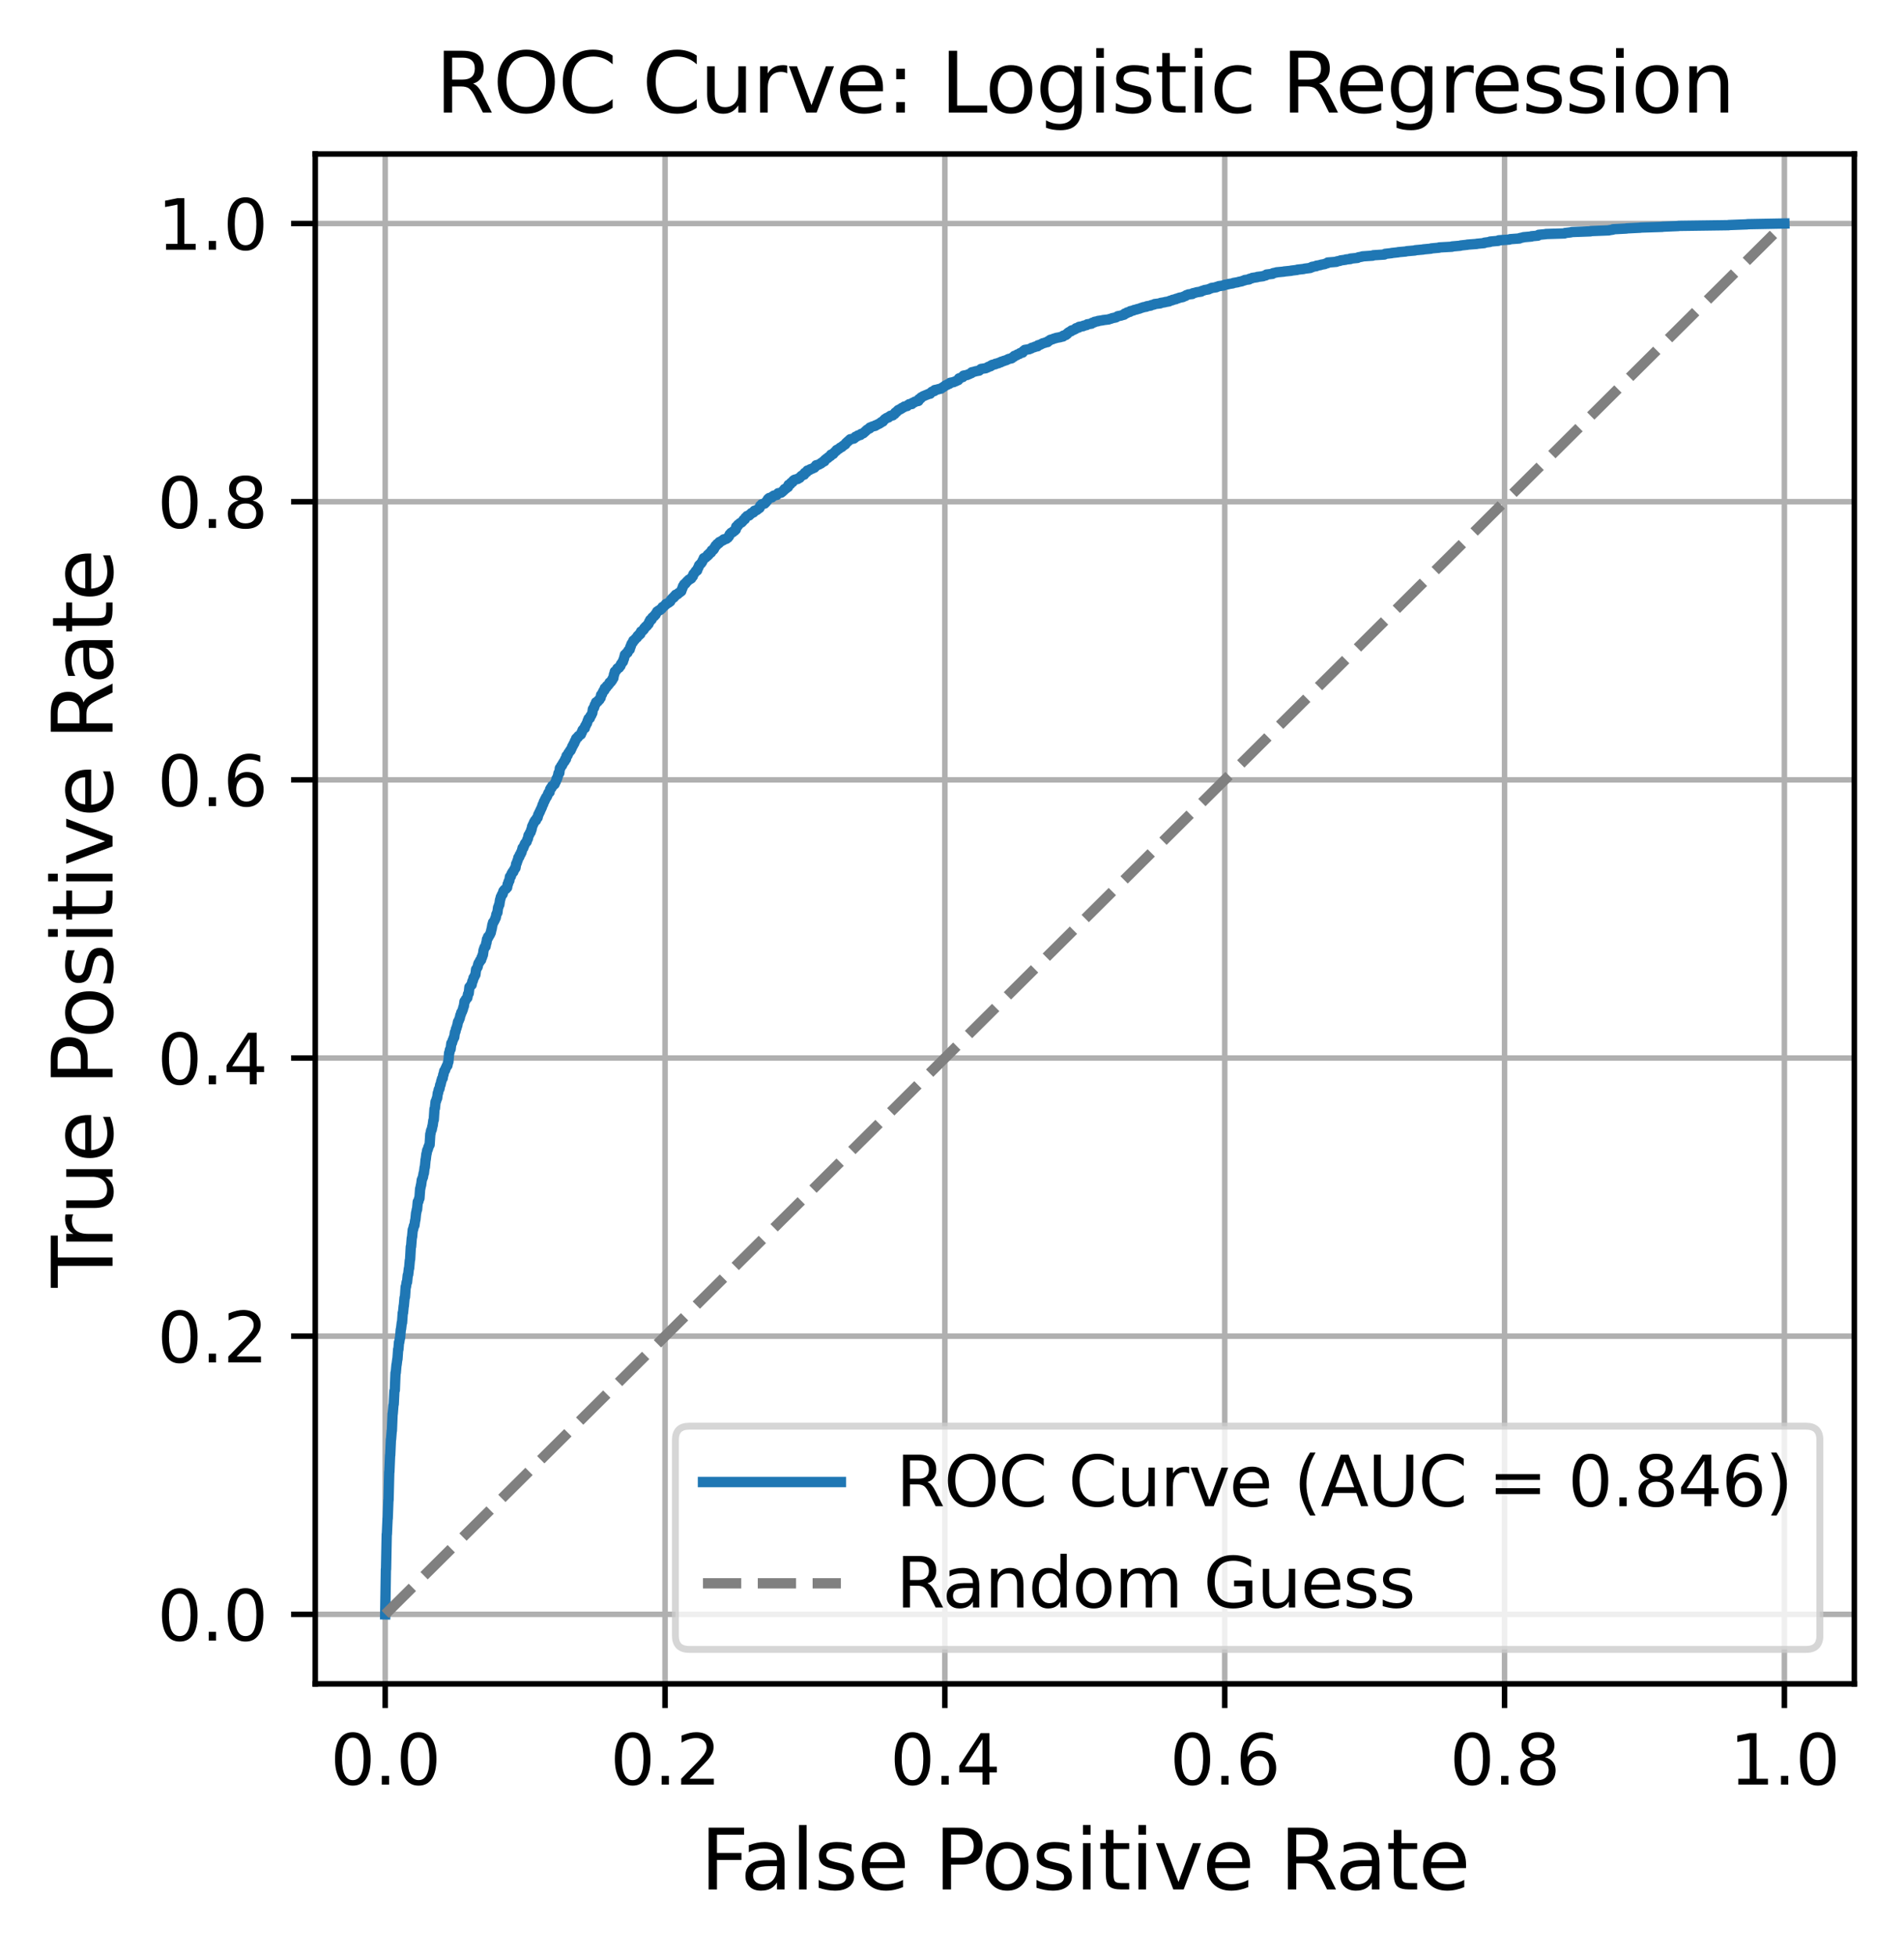 <?xml version="1.0" encoding="utf-8" standalone="no"?>
<!DOCTYPE svg PUBLIC "-//W3C//DTD SVG 1.1//EN"
  "http://www.w3.org/Graphics/SVG/1.1/DTD/svg11.dtd">
<svg xmlns:xlink="http://www.w3.org/1999/xlink" width="276.117pt" height="283.57pt" viewBox="0 0 276.117 283.57" xmlns="http://www.w3.org/2000/svg" version="1.1">
 <defs>
  <style type="text/css">*{stroke-linejoin: round; stroke-linecap: butt}</style>
 </defs>
 <g id="figure_1">
  <g id="patch_1">
   <path d="M 0 283.57 
L 276.117 283.57 
L 276.117 0 
L 0 0 
z
" style="fill: #ffffff"/>
  </g>
  <g id="axes_1">
   <g id="patch_2">
    <path d="M 45.717 244.078 
L 268.917 244.078 
L 268.917 22.318 
L 45.717 22.318 
z
" style="fill: #ffffff"/>
   </g>
   <g id="matplotlib.axis_1">
    <g id="xtick_1">
     <g id="line2d_1">
      <path d="M 55.862 244.078 
L 55.862 22.318 
" clip-path="url(#p48f5cc4bd3)" style="fill: none; stroke: #b0b0b0; stroke-width: 0.8; stroke-linecap: square"/>
     </g>
     <g id="line2d_2">
      <defs>
       <path id="m27e5f9504c" d="M 0 0 
L 0 3.5 
" style="stroke: #000000; stroke-width: 0.8"/>
      </defs>
      <g>
       <use xlink:href="#m27e5f9504c" x="55.862" y="244.078" style="stroke: #000000; stroke-width: 0.8"/>
      </g>
     </g>
     <g id="text_1">
      <!-- 0.0 -->
      <g transform="translate(47.911 258.677)scale(0.1 -0.1)">
       <defs>
        <path id="DejaVuSans-30" d="M 2034 4250 
Q 1547 4250 1301 3770 
Q 1056 3291 1056 2328 
Q 1056 1369 1301 889 
Q 1547 409 2034 409 
Q 2525 409 2770 889 
Q 3016 1369 3016 2328 
Q 3016 3291 2770 3770 
Q 2525 4250 2034 4250 
z
M 2034 4750 
Q 2819 4750 3233 4129 
Q 3647 3509 3647 2328 
Q 3647 1150 3233 529 
Q 2819 -91 2034 -91 
Q 1250 -91 836 529 
Q 422 1150 422 2328 
Q 422 3509 836 4129 
Q 1250 4750 2034 4750 
z
" transform="scale(0.016)"/>
        <path id="DejaVuSans-2e" d="M 684 794 
L 1344 794 
L 1344 0 
L 684 0 
L 684 794 
z
" transform="scale(0.016)"/>
       </defs>
       <use xlink:href="#DejaVuSans-30"/>
       <use xlink:href="#DejaVuSans-2e" x="63.623"/>
       <use xlink:href="#DejaVuSans-30" x="95.41"/>
      </g>
     </g>
    </g>
    <g id="xtick_2">
     <g id="line2d_3">
      <path d="M 96.444 244.078 
L 96.444 22.318 
" clip-path="url(#p48f5cc4bd3)" style="fill: none; stroke: #b0b0b0; stroke-width: 0.8; stroke-linecap: square"/>
     </g>
     <g id="line2d_4">
      <g>
       <use xlink:href="#m27e5f9504c" x="96.444" y="244.078" style="stroke: #000000; stroke-width: 0.8"/>
      </g>
     </g>
     <g id="text_2">
      <!-- 0.2 -->
      <g transform="translate(88.493 258.677)scale(0.1 -0.1)">
       <defs>
        <path id="DejaVuSans-32" d="M 1228 531 
L 3431 531 
L 3431 0 
L 469 0 
L 469 531 
Q 828 903 1448 1529 
Q 2069 2156 2228 2338 
Q 2531 2678 2651 2914 
Q 2772 3150 2772 3378 
Q 2772 3750 2511 3984 
Q 2250 4219 1831 4219 
Q 1534 4219 1204 4116 
Q 875 4013 500 3803 
L 500 4441 
Q 881 4594 1212 4672 
Q 1544 4750 1819 4750 
Q 2544 4750 2975 4387 
Q 3406 4025 3406 3419 
Q 3406 3131 3298 2873 
Q 3191 2616 2906 2266 
Q 2828 2175 2409 1742 
Q 1991 1309 1228 531 
z
" transform="scale(0.016)"/>
       </defs>
       <use xlink:href="#DejaVuSans-30"/>
       <use xlink:href="#DejaVuSans-2e" x="63.623"/>
       <use xlink:href="#DejaVuSans-32" x="95.41"/>
      </g>
     </g>
    </g>
    <g id="xtick_3">
     <g id="line2d_5">
      <path d="M 137.026 244.078 
L 137.026 22.318 
" clip-path="url(#p48f5cc4bd3)" style="fill: none; stroke: #b0b0b0; stroke-width: 0.8; stroke-linecap: square"/>
     </g>
     <g id="line2d_6">
      <g>
       <use xlink:href="#m27e5f9504c" x="137.026" y="244.078" style="stroke: #000000; stroke-width: 0.8"/>
      </g>
     </g>
     <g id="text_3">
      <!-- 0.4 -->
      <g transform="translate(129.074 258.677)scale(0.1 -0.1)">
       <defs>
        <path id="DejaVuSans-34" d="M 2419 4116 
L 825 1625 
L 2419 1625 
L 2419 4116 
z
M 2253 4666 
L 3047 4666 
L 3047 1625 
L 3713 1625 
L 3713 1100 
L 3047 1100 
L 3047 0 
L 2419 0 
L 2419 1100 
L 313 1100 
L 313 1709 
L 2253 4666 
z
" transform="scale(0.016)"/>
       </defs>
       <use xlink:href="#DejaVuSans-30"/>
       <use xlink:href="#DejaVuSans-2e" x="63.623"/>
       <use xlink:href="#DejaVuSans-34" x="95.41"/>
      </g>
     </g>
    </g>
    <g id="xtick_4">
     <g id="line2d_7">
      <path d="M 177.608 244.078 
L 177.608 22.318 
" clip-path="url(#p48f5cc4bd3)" style="fill: none; stroke: #b0b0b0; stroke-width: 0.8; stroke-linecap: square"/>
     </g>
     <g id="line2d_8">
      <g>
       <use xlink:href="#m27e5f9504c" x="177.608" y="244.078" style="stroke: #000000; stroke-width: 0.8"/>
      </g>
     </g>
     <g id="text_4">
      <!-- 0.6 -->
      <g transform="translate(169.656 258.677)scale(0.1 -0.1)">
       <defs>
        <path id="DejaVuSans-36" d="M 2113 2584 
Q 1688 2584 1439 2293 
Q 1191 2003 1191 1497 
Q 1191 994 1439 701 
Q 1688 409 2113 409 
Q 2538 409 2786 701 
Q 3034 994 3034 1497 
Q 3034 2003 2786 2293 
Q 2538 2584 2113 2584 
z
M 3366 4563 
L 3366 3988 
Q 3128 4100 2886 4159 
Q 2644 4219 2406 4219 
Q 1781 4219 1451 3797 
Q 1122 3375 1075 2522 
Q 1259 2794 1537 2939 
Q 1816 3084 2150 3084 
Q 2853 3084 3261 2657 
Q 3669 2231 3669 1497 
Q 3669 778 3244 343 
Q 2819 -91 2113 -91 
Q 1303 -91 875 529 
Q 447 1150 447 2328 
Q 447 3434 972 4092 
Q 1497 4750 2381 4750 
Q 2619 4750 2861 4703 
Q 3103 4656 3366 4563 
z
" transform="scale(0.016)"/>
       </defs>
       <use xlink:href="#DejaVuSans-30"/>
       <use xlink:href="#DejaVuSans-2e" x="63.623"/>
       <use xlink:href="#DejaVuSans-36" x="95.41"/>
      </g>
     </g>
    </g>
    <g id="xtick_5">
     <g id="line2d_9">
      <path d="M 218.19 244.078 
L 218.19 22.318 
" clip-path="url(#p48f5cc4bd3)" style="fill: none; stroke: #b0b0b0; stroke-width: 0.8; stroke-linecap: square"/>
     </g>
     <g id="line2d_10">
      <g>
       <use xlink:href="#m27e5f9504c" x="218.19" y="244.078" style="stroke: #000000; stroke-width: 0.8"/>
      </g>
     </g>
     <g id="text_5">
      <!-- 0.8 -->
      <g transform="translate(210.238 258.677)scale(0.1 -0.1)">
       <defs>
        <path id="DejaVuSans-38" d="M 2034 2216 
Q 1584 2216 1326 1975 
Q 1069 1734 1069 1313 
Q 1069 891 1326 650 
Q 1584 409 2034 409 
Q 2484 409 2743 651 
Q 3003 894 3003 1313 
Q 3003 1734 2745 1975 
Q 2488 2216 2034 2216 
z
M 1403 2484 
Q 997 2584 770 2862 
Q 544 3141 544 3541 
Q 544 4100 942 4425 
Q 1341 4750 2034 4750 
Q 2731 4750 3128 4425 
Q 3525 4100 3525 3541 
Q 3525 3141 3298 2862 
Q 3072 2584 2669 2484 
Q 3125 2378 3379 2068 
Q 3634 1759 3634 1313 
Q 3634 634 3220 271 
Q 2806 -91 2034 -91 
Q 1263 -91 848 271 
Q 434 634 434 1313 
Q 434 1759 690 2068 
Q 947 2378 1403 2484 
z
M 1172 3481 
Q 1172 3119 1398 2916 
Q 1625 2713 2034 2713 
Q 2441 2713 2670 2916 
Q 2900 3119 2900 3481 
Q 2900 3844 2670 4047 
Q 2441 4250 2034 4250 
Q 1625 4250 1398 4047 
Q 1172 3844 1172 3481 
z
" transform="scale(0.016)"/>
       </defs>
       <use xlink:href="#DejaVuSans-30"/>
       <use xlink:href="#DejaVuSans-2e" x="63.623"/>
       <use xlink:href="#DejaVuSans-38" x="95.41"/>
      </g>
     </g>
    </g>
    <g id="xtick_6">
     <g id="line2d_11">
      <path d="M 258.771 244.078 
L 258.771 22.318 
" clip-path="url(#p48f5cc4bd3)" style="fill: none; stroke: #b0b0b0; stroke-width: 0.8; stroke-linecap: square"/>
     </g>
     <g id="line2d_12">
      <g>
       <use xlink:href="#m27e5f9504c" x="258.771" y="244.078" style="stroke: #000000; stroke-width: 0.8"/>
      </g>
     </g>
     <g id="text_6">
      <!-- 1.0 -->
      <g transform="translate(250.82 258.677)scale(0.1 -0.1)">
       <defs>
        <path id="DejaVuSans-31" d="M 794 531 
L 1825 531 
L 1825 4091 
L 703 3866 
L 703 4441 
L 1819 4666 
L 2450 4666 
L 2450 531 
L 3481 531 
L 3481 0 
L 794 0 
L 794 531 
z
" transform="scale(0.016)"/>
       </defs>
       <use xlink:href="#DejaVuSans-31"/>
       <use xlink:href="#DejaVuSans-2e" x="63.623"/>
       <use xlink:href="#DejaVuSans-30" x="95.41"/>
      </g>
     </g>
    </g>
    <g id="text_7">
     <!-- False Positive Rate -->
     <g transform="translate(101.557 273.874)scale(0.12 -0.12)">
      <defs>
       <path id="DejaVuSans-46" d="M 628 4666 
L 3309 4666 
L 3309 4134 
L 1259 4134 
L 1259 2759 
L 3109 2759 
L 3109 2228 
L 1259 2228 
L 1259 0 
L 628 0 
L 628 4666 
z
" transform="scale(0.016)"/>
       <path id="DejaVuSans-61" d="M 2194 1759 
Q 1497 1759 1228 1600 
Q 959 1441 959 1056 
Q 959 750 1161 570 
Q 1363 391 1709 391 
Q 2188 391 2477 730 
Q 2766 1069 2766 1631 
L 2766 1759 
L 2194 1759 
z
M 3341 1997 
L 3341 0 
L 2766 0 
L 2766 531 
Q 2569 213 2275 61 
Q 1981 -91 1556 -91 
Q 1019 -91 701 211 
Q 384 513 384 1019 
Q 384 1609 779 1909 
Q 1175 2209 1959 2209 
L 2766 2209 
L 2766 2266 
Q 2766 2663 2505 2880 
Q 2244 3097 1772 3097 
Q 1472 3097 1187 3025 
Q 903 2953 641 2809 
L 641 3341 
Q 956 3463 1253 3523 
Q 1550 3584 1831 3584 
Q 2591 3584 2966 3190 
Q 3341 2797 3341 1997 
z
" transform="scale(0.016)"/>
       <path id="DejaVuSans-6c" d="M 603 4863 
L 1178 4863 
L 1178 0 
L 603 0 
L 603 4863 
z
" transform="scale(0.016)"/>
       <path id="DejaVuSans-73" d="M 2834 3397 
L 2834 2853 
Q 2591 2978 2328 3040 
Q 2066 3103 1784 3103 
Q 1356 3103 1142 2972 
Q 928 2841 928 2578 
Q 928 2378 1081 2264 
Q 1234 2150 1697 2047 
L 1894 2003 
Q 2506 1872 2764 1633 
Q 3022 1394 3022 966 
Q 3022 478 2636 193 
Q 2250 -91 1575 -91 
Q 1294 -91 989 -36 
Q 684 19 347 128 
L 347 722 
Q 666 556 975 473 
Q 1284 391 1588 391 
Q 1994 391 2212 530 
Q 2431 669 2431 922 
Q 2431 1156 2273 1281 
Q 2116 1406 1581 1522 
L 1381 1569 
Q 847 1681 609 1914 
Q 372 2147 372 2553 
Q 372 3047 722 3315 
Q 1072 3584 1716 3584 
Q 2034 3584 2315 3537 
Q 2597 3491 2834 3397 
z
" transform="scale(0.016)"/>
       <path id="DejaVuSans-65" d="M 3597 1894 
L 3597 1613 
L 953 1613 
Q 991 1019 1311 708 
Q 1631 397 2203 397 
Q 2534 397 2845 478 
Q 3156 559 3463 722 
L 3463 178 
Q 3153 47 2828 -22 
Q 2503 -91 2169 -91 
Q 1331 -91 842 396 
Q 353 884 353 1716 
Q 353 2575 817 3079 
Q 1281 3584 2069 3584 
Q 2775 3584 3186 3129 
Q 3597 2675 3597 1894 
z
M 3022 2063 
Q 3016 2534 2758 2815 
Q 2500 3097 2075 3097 
Q 1594 3097 1305 2825 
Q 1016 2553 972 2059 
L 3022 2063 
z
" transform="scale(0.016)"/>
       <path id="DejaVuSans-20" transform="scale(0.016)"/>
       <path id="DejaVuSans-50" d="M 1259 4147 
L 1259 2394 
L 2053 2394 
Q 2494 2394 2734 2622 
Q 2975 2850 2975 3272 
Q 2975 3691 2734 3919 
Q 2494 4147 2053 4147 
L 1259 4147 
z
M 628 4666 
L 2053 4666 
Q 2838 4666 3239 4311 
Q 3641 3956 3641 3272 
Q 3641 2581 3239 2228 
Q 2838 1875 2053 1875 
L 1259 1875 
L 1259 0 
L 628 0 
L 628 4666 
z
" transform="scale(0.016)"/>
       <path id="DejaVuSans-6f" d="M 1959 3097 
Q 1497 3097 1228 2736 
Q 959 2375 959 1747 
Q 959 1119 1226 758 
Q 1494 397 1959 397 
Q 2419 397 2687 759 
Q 2956 1122 2956 1747 
Q 2956 2369 2687 2733 
Q 2419 3097 1959 3097 
z
M 1959 3584 
Q 2709 3584 3137 3096 
Q 3566 2609 3566 1747 
Q 3566 888 3137 398 
Q 2709 -91 1959 -91 
Q 1206 -91 779 398 
Q 353 888 353 1747 
Q 353 2609 779 3096 
Q 1206 3584 1959 3584 
z
" transform="scale(0.016)"/>
       <path id="DejaVuSans-69" d="M 603 3500 
L 1178 3500 
L 1178 0 
L 603 0 
L 603 3500 
z
M 603 4863 
L 1178 4863 
L 1178 4134 
L 603 4134 
L 603 4863 
z
" transform="scale(0.016)"/>
       <path id="DejaVuSans-74" d="M 1172 4494 
L 1172 3500 
L 2356 3500 
L 2356 3053 
L 1172 3053 
L 1172 1153 
Q 1172 725 1289 603 
Q 1406 481 1766 481 
L 2356 481 
L 2356 0 
L 1766 0 
Q 1100 0 847 248 
Q 594 497 594 1153 
L 594 3053 
L 172 3053 
L 172 3500 
L 594 3500 
L 594 4494 
L 1172 4494 
z
" transform="scale(0.016)"/>
       <path id="DejaVuSans-76" d="M 191 3500 
L 800 3500 
L 1894 563 
L 2988 3500 
L 3597 3500 
L 2284 0 
L 1503 0 
L 191 3500 
z
" transform="scale(0.016)"/>
       <path id="DejaVuSans-52" d="M 2841 2188 
Q 3044 2119 3236 1894 
Q 3428 1669 3622 1275 
L 4263 0 
L 3584 0 
L 2988 1197 
Q 2756 1666 2539 1819 
Q 2322 1972 1947 1972 
L 1259 1972 
L 1259 0 
L 628 0 
L 628 4666 
L 2053 4666 
Q 2853 4666 3247 4331 
Q 3641 3997 3641 3322 
Q 3641 2881 3436 2590 
Q 3231 2300 2841 2188 
z
M 1259 4147 
L 1259 2491 
L 2053 2491 
Q 2509 2491 2742 2702 
Q 2975 2913 2975 3322 
Q 2975 3731 2742 3939 
Q 2509 4147 2053 4147 
L 1259 4147 
z
" transform="scale(0.016)"/>
      </defs>
      <use xlink:href="#DejaVuSans-46"/>
      <use xlink:href="#DejaVuSans-61" x="48.395"/>
      <use xlink:href="#DejaVuSans-6c" x="109.674"/>
      <use xlink:href="#DejaVuSans-73" x="137.457"/>
      <use xlink:href="#DejaVuSans-65" x="189.557"/>
      <use xlink:href="#DejaVuSans-20" x="251.08"/>
      <use xlink:href="#DejaVuSans-50" x="282.867"/>
      <use xlink:href="#DejaVuSans-6f" x="339.545"/>
      <use xlink:href="#DejaVuSans-73" x="400.727"/>
      <use xlink:href="#DejaVuSans-69" x="452.826"/>
      <use xlink:href="#DejaVuSans-74" x="480.609"/>
      <use xlink:href="#DejaVuSans-69" x="519.818"/>
      <use xlink:href="#DejaVuSans-76" x="547.602"/>
      <use xlink:href="#DejaVuSans-65" x="606.781"/>
      <use xlink:href="#DejaVuSans-20" x="668.305"/>
      <use xlink:href="#DejaVuSans-52" x="700.092"/>
      <use xlink:href="#DejaVuSans-61" x="767.324"/>
      <use xlink:href="#DejaVuSans-74" x="828.604"/>
      <use xlink:href="#DejaVuSans-65" x="867.812"/>
     </g>
    </g>
   </g>
   <g id="matplotlib.axis_2">
    <g id="ytick_1">
     <g id="line2d_13">
      <path d="M 45.717 233.998 
L 268.917 233.998 
" clip-path="url(#p48f5cc4bd3)" style="fill: none; stroke: #b0b0b0; stroke-width: 0.8; stroke-linecap: square"/>
     </g>
     <g id="line2d_14">
      <defs>
       <path id="mcbdfbb269e" d="M 0 0 
L -3.5 0 
" style="stroke: #000000; stroke-width: 0.8"/>
      </defs>
      <g>
       <use xlink:href="#mcbdfbb269e" x="45.717" y="233.998" style="stroke: #000000; stroke-width: 0.8"/>
      </g>
     </g>
     <g id="text_8">
      <!-- 0.0 -->
      <g transform="translate(22.814 237.797)scale(0.1 -0.1)">
       <use xlink:href="#DejaVuSans-30"/>
       <use xlink:href="#DejaVuSans-2e" x="63.623"/>
       <use xlink:href="#DejaVuSans-30" x="95.41"/>
      </g>
     </g>
    </g>
    <g id="ytick_2">
     <g id="line2d_15">
      <path d="M 45.717 193.678 
L 268.917 193.678 
" clip-path="url(#p48f5cc4bd3)" style="fill: none; stroke: #b0b0b0; stroke-width: 0.8; stroke-linecap: square"/>
     </g>
     <g id="line2d_16">
      <g>
       <use xlink:href="#mcbdfbb269e" x="45.717" y="193.678" style="stroke: #000000; stroke-width: 0.8"/>
      </g>
     </g>
     <g id="text_9">
      <!-- 0.2 -->
      <g transform="translate(22.814 197.477)scale(0.1 -0.1)">
       <use xlink:href="#DejaVuSans-30"/>
       <use xlink:href="#DejaVuSans-2e" x="63.623"/>
       <use xlink:href="#DejaVuSans-32" x="95.41"/>
      </g>
     </g>
    </g>
    <g id="ytick_3">
     <g id="line2d_17">
      <path d="M 45.717 153.358 
L 268.917 153.358 
" clip-path="url(#p48f5cc4bd3)" style="fill: none; stroke: #b0b0b0; stroke-width: 0.8; stroke-linecap: square"/>
     </g>
     <g id="line2d_18">
      <g>
       <use xlink:href="#mcbdfbb269e" x="45.717" y="153.358" style="stroke: #000000; stroke-width: 0.8"/>
      </g>
     </g>
     <g id="text_10">
      <!-- 0.4 -->
      <g transform="translate(22.814 157.157)scale(0.1 -0.1)">
       <use xlink:href="#DejaVuSans-30"/>
       <use xlink:href="#DejaVuSans-2e" x="63.623"/>
       <use xlink:href="#DejaVuSans-34" x="95.41"/>
      </g>
     </g>
    </g>
    <g id="ytick_4">
     <g id="line2d_19">
      <path d="M 45.717 113.038 
L 268.917 113.038 
" clip-path="url(#p48f5cc4bd3)" style="fill: none; stroke: #b0b0b0; stroke-width: 0.8; stroke-linecap: square"/>
     </g>
     <g id="line2d_20">
      <g>
       <use xlink:href="#mcbdfbb269e" x="45.717" y="113.038" style="stroke: #000000; stroke-width: 0.8"/>
      </g>
     </g>
     <g id="text_11">
      <!-- 0.6 -->
      <g transform="translate(22.814 116.837)scale(0.1 -0.1)">
       <use xlink:href="#DejaVuSans-30"/>
       <use xlink:href="#DejaVuSans-2e" x="63.623"/>
       <use xlink:href="#DejaVuSans-36" x="95.41"/>
      </g>
     </g>
    </g>
    <g id="ytick_5">
     <g id="line2d_21">
      <path d="M 45.717 72.718 
L 268.917 72.718 
" clip-path="url(#p48f5cc4bd3)" style="fill: none; stroke: #b0b0b0; stroke-width: 0.8; stroke-linecap: square"/>
     </g>
     <g id="line2d_22">
      <g>
       <use xlink:href="#mcbdfbb269e" x="45.717" y="72.718" style="stroke: #000000; stroke-width: 0.8"/>
      </g>
     </g>
     <g id="text_12">
      <!-- 0.8 -->
      <g transform="translate(22.814 76.517)scale(0.1 -0.1)">
       <use xlink:href="#DejaVuSans-30"/>
       <use xlink:href="#DejaVuSans-2e" x="63.623"/>
       <use xlink:href="#DejaVuSans-38" x="95.41"/>
      </g>
     </g>
    </g>
    <g id="ytick_6">
     <g id="line2d_23">
      <path d="M 45.717 32.398 
L 268.917 32.398 
" clip-path="url(#p48f5cc4bd3)" style="fill: none; stroke: #b0b0b0; stroke-width: 0.8; stroke-linecap: square"/>
     </g>
     <g id="line2d_24">
      <g>
       <use xlink:href="#mcbdfbb269e" x="45.717" y="32.398" style="stroke: #000000; stroke-width: 0.8"/>
      </g>
     </g>
     <g id="text_13">
      <!-- 1.0 -->
      <g transform="translate(22.814 36.197)scale(0.1 -0.1)">
       <use xlink:href="#DejaVuSans-31"/>
       <use xlink:href="#DejaVuSans-2e" x="63.623"/>
       <use xlink:href="#DejaVuSans-30" x="95.41"/>
      </g>
     </g>
    </g>
    <g id="text_14">
     <!-- True Positive Rate -->
     <g transform="translate(16.318 186.634)rotate(-90)scale(0.12 -0.12)">
      <defs>
       <path id="DejaVuSans-54" d="M -19 4666 
L 3928 4666 
L 3928 4134 
L 2272 4134 
L 2272 0 
L 1638 0 
L 1638 4134 
L -19 4134 
L -19 4666 
z
" transform="scale(0.016)"/>
       <path id="DejaVuSans-72" d="M 2631 2963 
Q 2534 3019 2420 3045 
Q 2306 3072 2169 3072 
Q 1681 3072 1420 2755 
Q 1159 2438 1159 1844 
L 1159 0 
L 581 0 
L 581 3500 
L 1159 3500 
L 1159 2956 
Q 1341 3275 1631 3429 
Q 1922 3584 2338 3584 
Q 2397 3584 2469 3576 
Q 2541 3569 2628 3553 
L 2631 2963 
z
" transform="scale(0.016)"/>
       <path id="DejaVuSans-75" d="M 544 1381 
L 544 3500 
L 1119 3500 
L 1119 1403 
Q 1119 906 1312 657 
Q 1506 409 1894 409 
Q 2359 409 2629 706 
Q 2900 1003 2900 1516 
L 2900 3500 
L 3475 3500 
L 3475 0 
L 2900 0 
L 2900 538 
Q 2691 219 2414 64 
Q 2138 -91 1772 -91 
Q 1169 -91 856 284 
Q 544 659 544 1381 
z
M 1991 3584 
L 1991 3584 
z
" transform="scale(0.016)"/>
      </defs>
      <use xlink:href="#DejaVuSans-54"/>
      <use xlink:href="#DejaVuSans-72" x="46.334"/>
      <use xlink:href="#DejaVuSans-75" x="87.447"/>
      <use xlink:href="#DejaVuSans-65" x="150.826"/>
      <use xlink:href="#DejaVuSans-20" x="212.35"/>
      <use xlink:href="#DejaVuSans-50" x="244.137"/>
      <use xlink:href="#DejaVuSans-6f" x="300.814"/>
      <use xlink:href="#DejaVuSans-73" x="361.996"/>
      <use xlink:href="#DejaVuSans-69" x="414.096"/>
      <use xlink:href="#DejaVuSans-74" x="441.879"/>
      <use xlink:href="#DejaVuSans-69" x="481.088"/>
      <use xlink:href="#DejaVuSans-76" x="508.871"/>
      <use xlink:href="#DejaVuSans-65" x="568.051"/>
      <use xlink:href="#DejaVuSans-20" x="629.574"/>
      <use xlink:href="#DejaVuSans-52" x="661.361"/>
      <use xlink:href="#DejaVuSans-61" x="728.594"/>
      <use xlink:href="#DejaVuSans-74" x="789.873"/>
      <use xlink:href="#DejaVuSans-65" x="829.082"/>
     </g>
    </g>
   </g>
   <g id="line2d_25">
    <path d="M 55.862 233.998 
L 55.963 227.472 
L 55.983 227.472 
L 56.084 222.385 
L 56.105 222.385 
L 56.205 220.115 
L 56.226 220.115 
L 56.327 217.44 
L 56.347 217.44 
L 56.448 213.366 
L 56.468 213.366 
L 56.569 210.934 
L 56.589 210.934 
L 56.69 208.644 
L 56.71 208.644 
L 56.811 207.367 
L 56.831 207.367 
L 56.932 204.935 
L 56.952 204.935 
L 57.053 203.678 
L 57.094 203.577 
L 57.194 201.611 
L 57.255 201.509 
L 57.356 198.996 
L 57.396 198.976 
L 57.497 197.821 
L 57.517 197.821 
L 57.618 197.01 
L 57.639 197.01 
L 57.739 195.591 
L 57.78 195.591 
L 57.861 194.558 
L 57.901 194.558 
L 58.002 193.929 
L 58.022 193.929 
L 58.123 192.693 
L 58.163 192.612 
L 58.264 191.72 
L 58.305 191.72 
L 58.406 190.302 
L 58.446 190.281 
L 58.547 189.268 
L 58.567 189.268 
L 58.668 188.092 
L 58.728 188.011 
L 58.829 186.532 
L 58.87 186.532 
L 58.971 185.863 
L 59.031 185.843 
L 59.132 184.829 
L 59.193 184.748 
L 59.294 183.877 
L 59.334 183.816 
L 59.435 182.661 
L 59.475 182.559 
L 59.576 180.715 
L 59.617 180.695 
L 59.717 179.418 
L 59.758 179.317 
L 59.859 178.242 
L 59.919 178.182 
L 60.02 177.695 
L 60.101 177.634 
L 60.202 176.905 
L 60.242 176.803 
L 60.343 175.79 
L 60.363 175.79 
L 60.444 175.324 
L 60.484 175.324 
L 60.585 174.189 
L 60.686 174.128 
L 60.767 173.743 
L 60.828 173.703 
L 60.928 172.304 
L 60.949 172.304 
L 61.05 171.777 
L 61.07 171.777 
L 61.171 171.007 
L 61.191 171.007 
L 61.292 170.703 
L 61.332 170.642 
L 61.433 170.054 
L 61.473 170.054 
L 61.574 169.223 
L 61.615 169.183 
L 61.716 168.088 
L 61.736 168.088 
L 61.837 167.258 
L 61.857 167.258 
L 61.958 166.71 
L 62.039 166.609 
L 62.14 166.224 
L 62.18 166.183 
L 62.261 165.94 
L 62.301 165.94 
L 62.402 164.38 
L 62.422 164.38 
L 62.523 163.853 
L 62.604 163.751 
L 62.705 163.245 
L 62.745 163.143 
L 62.846 162.393 
L 62.907 162.312 
L 63.007 160.752 
L 63.068 160.65 
L 63.169 159.678 
L 63.25 159.576 
L 63.33 159.252 
L 63.391 159.191 
L 63.492 158.421 
L 63.532 158.421 
L 63.633 157.914 
L 63.734 157.813 
L 63.835 157.245 
L 63.896 157.205 
L 63.996 156.698 
L 64.017 156.698 
L 64.097 156.354 
L 64.198 156.293 
L 64.279 155.766 
L 64.319 155.766 
L 64.42 155.239 
L 64.541 155.138 
L 64.622 154.854 
L 64.683 154.773 
L 64.784 154.509 
L 64.885 154.449 
L 64.985 153.922 
L 65.026 153.922 
L 65.127 152.624 
L 65.167 152.604 
L 65.248 152.158 
L 65.349 152.077 
L 65.45 151.226 
L 65.551 151.165 
L 65.652 150.78 
L 65.712 150.699 
L 65.813 150.375 
L 65.874 150.354 
L 65.974 149.625 
L 66.055 149.524 
L 66.136 149.118 
L 66.197 149.037 
L 66.297 148.652 
L 66.318 148.652 
L 66.419 148.105 
L 66.499 148.003 
L 66.6 147.74 
L 66.661 147.639 
L 66.762 147.152 
L 66.822 147.071 
L 66.903 146.747 
L 66.984 146.666 
L 67.085 146.402 
L 67.125 146.301 
L 67.206 145.956 
L 67.266 145.855 
L 67.367 145.146 
L 67.468 145.085 
L 67.549 144.862 
L 67.63 144.781 
L 67.73 144.68 
L 67.771 144.639 
L 67.872 144.092 
L 67.973 143.991 
L 68.074 143.078 
L 68.175 143.018 
L 68.275 142.815 
L 68.397 142.754 
L 68.497 142.248 
L 68.578 142.146 
L 68.679 141.721 
L 68.78 141.619 
L 68.881 141.356 
L 68.942 141.295 
L 69.042 140.505 
L 69.123 140.403 
L 69.224 140.221 
L 69.264 140.16 
L 69.365 139.714 
L 69.406 139.613 
L 69.486 139.491 
L 69.547 139.451 
L 69.628 139.207 
L 69.769 139.147 
L 69.85 138.762 
L 69.91 138.762 
L 69.991 138.417 
L 70.031 138.417 
L 70.132 137.687 
L 70.173 137.606 
L 70.274 137.302 
L 70.415 137.201 
L 70.516 136.674 
L 70.556 136.633 
L 70.617 136.147 
L 70.718 136.046 
L 70.778 135.782 
L 70.859 135.782 
L 70.96 135.58 
L 71.041 135.478 
L 71.142 135.215 
L 71.162 135.215 
L 71.263 134.749 
L 71.303 134.647 
L 71.404 134.039 
L 71.424 134.039 
L 71.505 133.695 
L 71.586 133.654 
L 71.687 133.451 
L 71.747 133.35 
L 71.848 133.066 
L 71.888 133.046 
L 71.989 132.519 
L 72.009 132.519 
L 72.09 132.296 
L 72.131 132.296 
L 72.231 131.526 
L 72.272 131.486 
L 72.373 131.141 
L 72.413 131.141 
L 72.514 130.432 
L 72.534 130.432 
L 72.635 130.006 
L 72.696 129.925 
L 72.797 129.661 
L 72.898 129.601 
L 72.998 129.175 
L 73.079 129.074 
L 73.18 128.952 
L 73.362 128.851 
L 73.463 128.668 
L 73.543 128.648 
L 73.624 128.141 
L 73.685 128.101 
L 73.765 127.756 
L 73.866 127.655 
L 73.947 127.087 
L 74.088 127.027 
L 74.189 126.642 
L 74.23 126.642 
L 74.331 126.398 
L 74.432 126.398 
L 74.532 126.094 
L 74.633 125.993 
L 74.694 125.811 
L 74.754 125.811 
L 74.855 125.203 
L 74.936 125.101 
L 75.037 124.757 
L 75.098 124.655 
L 75.178 124.291 
L 75.32 124.189 
L 75.38 123.906 
L 75.501 123.804 
L 75.562 123.561 
L 75.622 123.561 
L 75.723 123.156 
L 75.764 123.054 
L 75.784 122.912 
L 75.885 122.912 
L 75.986 122.608 
L 76.046 122.507 
L 76.127 122.284 
L 76.188 122.203 
L 76.288 122.102 
L 76.369 122.021 
L 76.47 121.676 
L 76.551 121.575 
L 76.652 121.068 
L 76.753 120.987 
L 76.854 120.703 
L 76.955 120.622 
L 77.035 120.278 
L 77.076 120.278 
L 77.177 119.771 
L 77.197 119.771 
L 77.298 119.507 
L 77.358 119.426 
L 77.459 119.143 
L 77.54 119.041 
L 77.6 118.92 
L 77.722 118.92 
L 77.822 118.616 
L 77.964 118.514 
L 78.065 118.068 
L 78.125 118.008 
L 78.226 117.744 
L 78.287 117.683 
L 78.388 117.4 
L 78.448 117.298 
L 78.549 117.075 
L 78.589 116.994 
L 78.69 116.65 
L 78.771 116.569 
L 78.872 116.204 
L 78.953 116.143 
L 79.054 115.839 
L 79.094 115.839 
L 79.195 115.576 
L 79.296 115.495 
L 79.397 115.272 
L 79.437 115.17 
L 79.538 114.927 
L 79.7 114.826 
L 79.78 114.4 
L 79.841 114.36 
L 79.901 114.197 
L 79.982 114.197 
L 80.083 113.914 
L 80.265 113.812 
L 80.325 113.731 
L 80.426 113.67 
L 80.527 113.387 
L 80.608 113.285 
L 80.709 112.88 
L 80.789 112.88 
L 80.89 112.495 
L 80.911 112.495 
L 80.991 112.069 
L 81.112 112.049 
L 81.193 111.34 
L 81.294 111.279 
L 81.395 111.015 
L 81.516 110.934 
L 81.597 110.691 
L 81.657 110.651 
L 81.758 110.428 
L 81.879 110.347 
L 81.96 110.043 
L 82.081 110.022 
L 82.162 109.556 
L 82.303 109.495 
L 82.404 109.212 
L 82.465 109.11 
L 82.566 109.009 
L 82.606 108.928 
L 82.667 108.806 
L 82.747 108.786 
L 82.848 108.543 
L 82.909 108.441 
L 83.01 108.158 
L 83.09 108.077 
L 83.171 107.854 
L 83.272 107.752 
L 83.373 107.428 
L 83.454 107.347 
L 83.555 107.043 
L 83.676 106.942 
L 83.716 106.881 
L 83.797 106.881 
L 83.898 106.678 
L 84.019 106.617 
L 84.12 106.536 
L 84.241 106.455 
L 84.342 106.151 
L 84.382 106.151 
L 84.483 105.827 
L 84.584 105.726 
L 84.665 105.604 
L 84.806 105.543 
L 84.867 105.239 
L 84.968 105.138 
L 85.048 104.915 
L 85.129 104.834 
L 85.23 104.449 
L 85.291 104.368 
L 85.351 104.165 
L 85.533 104.104 
L 85.634 103.78 
L 85.735 103.699 
L 85.835 103.456 
L 85.896 103.354 
L 85.977 102.787 
L 86.037 102.686 
L 86.138 102.564 
L 86.158 102.564 
L 86.259 102.179 
L 86.34 102.098 
L 86.441 101.794 
L 86.683 101.692 
L 86.764 101.53 
L 86.925 101.429 
L 87.026 101.206 
L 87.107 101.145 
L 87.168 100.74 
L 87.289 100.659 
L 87.39 100.395 
L 87.43 100.335 
L 87.511 100.152 
L 87.652 100.051 
L 87.713 99.747 
L 87.914 99.666 
L 88.015 99.422 
L 88.177 99.341 
L 88.278 99.159 
L 88.338 99.139 
L 88.399 98.936 
L 88.601 98.835 
L 88.702 98.612 
L 88.762 98.612 
L 88.863 98.328 
L 88.944 98.308 
L 89.045 97.74 
L 89.085 97.72 
L 89.166 97.335 
L 89.307 97.254 
L 89.408 97.112 
L 89.489 97.011 
L 89.529 96.889 
L 89.771 96.788 
L 89.872 96.585 
L 89.973 96.524 
L 90.054 96.261 
L 90.155 96.159 
L 90.236 95.997 
L 90.336 95.916 
L 90.437 95.551 
L 90.478 95.511 
L 90.579 95.085 
L 90.599 95.085 
L 90.619 94.903 
L 90.74 94.862 
L 90.841 94.68 
L 91.003 94.599 
L 91.103 94.335 
L 91.184 94.234 
L 91.285 94.133 
L 91.326 94.133 
L 91.426 93.727 
L 91.467 93.707 
L 91.568 93.363 
L 91.628 93.302 
L 91.709 93.14 
L 91.79 93.079 
L 91.85 92.856 
L 92.032 92.754 
L 92.133 92.613 
L 92.193 92.532 
L 92.274 92.471 
L 92.375 92.41 
L 92.476 92.167 
L 92.658 92.086 
L 92.698 91.944 
L 92.859 91.903 
L 92.96 91.538 
L 93.162 91.457 
L 93.203 91.356 
L 93.344 91.275 
L 93.445 91.032 
L 93.546 90.991 
L 93.647 90.809 
L 93.828 90.707 
L 93.929 90.525 
L 94.05 90.444 
L 94.151 90.12 
L 94.252 90.059 
L 94.293 89.856 
L 94.494 89.795 
L 94.595 89.512 
L 94.737 89.41 
L 94.757 89.37 
L 94.878 89.309 
L 94.979 89.127 
L 95.08 89.086 
L 95.181 88.843 
L 95.241 88.782 
L 95.302 88.64 
L 95.504 88.539 
L 95.504 88.498 
L 95.766 88.397 
L 95.827 88.275 
L 95.968 88.215 
L 96.069 87.992 
L 96.271 87.89 
L 96.351 87.789 
L 96.493 87.688 
L 96.573 87.546 
L 96.775 87.465 
L 96.876 87.404 
L 97.038 87.303 
L 97.038 87.282 
L 97.199 87.181 
L 97.3 86.938 
L 97.421 86.836 
L 97.522 86.695 
L 97.704 86.613 
L 97.784 86.431 
L 97.905 86.391 
L 97.986 86.208 
L 98.289 86.107 
L 98.39 85.965 
L 98.592 85.864 
L 98.672 85.783 
L 98.794 85.701 
L 98.894 85.377 
L 98.955 85.276 
L 99.056 84.952 
L 99.157 84.85 
L 99.217 84.688 
L 99.399 84.587 
L 99.48 84.445 
L 99.561 84.384 
L 99.661 84.242 
L 99.803 84.141 
L 99.904 84.019 
L 100.126 83.918 
L 100.206 83.837 
L 100.247 83.837 
L 100.348 83.634 
L 100.469 83.533 
L 100.57 83.209 
L 100.65 83.148 
L 100.751 83.006 
L 100.812 82.925 
L 100.913 82.763 
L 101.095 82.702 
L 101.195 82.357 
L 101.276 82.276 
L 101.377 81.952 
L 101.478 81.851 
L 101.579 81.749 
L 101.68 81.648 
L 101.761 81.526 
L 101.821 81.445 
L 101.922 81.202 
L 102.003 81.101 
L 102.063 80.898 
L 102.346 80.797 
L 102.447 80.655 
L 102.608 80.574 
L 102.649 80.412 
L 102.79 80.391 
L 102.891 80.189 
L 103.113 80.087 
L 103.214 79.783 
L 103.416 79.723 
L 103.517 79.621 
L 103.557 79.54 
L 103.618 79.358 
L 103.718 79.256 
L 103.779 79.094 
L 103.92 79.033 
L 104.001 78.851 
L 104.243 78.75 
L 104.324 78.567 
L 104.586 78.466 
L 104.667 78.385 
L 104.889 78.304 
L 104.95 78.182 
L 105.333 78.101 
L 105.374 78.04 
L 105.555 77.939 
L 105.656 77.757 
L 105.717 77.736 
L 105.818 77.453 
L 105.959 77.351 
L 106.019 77.23 
L 106.282 77.128 
L 106.342 77.007 
L 106.544 76.926 
L 106.605 76.804 
L 106.706 76.764 
L 106.766 76.338 
L 106.988 76.237 
L 107.029 76.054 
L 107.21 75.953 
L 107.311 75.831 
L 107.533 75.73 
L 107.614 75.649 
L 107.715 75.547 
L 107.816 75.365 
L 108.018 75.264 
L 108.098 75.041 
L 108.24 74.939 
L 108.341 74.798 
L 108.643 74.716 
L 108.744 74.575 
L 108.865 74.514 
L 108.966 74.372 
L 109.269 74.271 
L 109.33 74.149 
L 109.41 74.048 
L 109.41 74.027 
L 109.753 73.926 
L 109.854 73.825 
L 110.016 73.723 
L 110.117 73.622 
L 110.157 73.622 
L 110.258 73.298 
L 110.44 73.196 
L 110.46 73.095 
L 110.884 72.994 
L 110.985 72.852 
L 111.065 72.811 
L 111.166 72.649 
L 111.247 72.588 
L 111.348 72.365 
L 111.449 72.264 
L 111.55 72.183 
L 111.933 72.102 
L 112.034 71.96 
L 112.216 71.879 
L 112.216 71.839 
L 112.66 71.737 
L 112.72 71.636 
L 112.842 71.535 
L 112.842 71.494 
L 113.286 71.413 
L 113.387 71.312 
L 113.487 71.251 
L 113.568 71.129 
L 113.709 71.048 
L 113.77 70.886 
L 113.992 70.805 
L 114.073 70.683 
L 114.275 70.602 
L 114.355 70.278 
L 114.618 70.177 
L 114.719 69.974 
L 114.941 69.873 
L 115.021 69.69 
L 115.143 69.589 
L 115.243 69.528 
L 115.688 69.427 
L 115.728 69.366 
L 115.97 69.265 
L 116.071 69.123 
L 116.192 69.021 
L 116.212 68.981 
L 116.414 68.879 
L 116.475 68.798 
L 116.616 68.798 
L 116.717 68.535 
L 116.979 68.434 
L 117.08 68.211 
L 117.423 68.109 
L 117.484 68.028 
L 117.807 67.927 
L 117.847 67.886 
L 118.11 67.785 
L 118.211 67.623 
L 118.332 67.562 
L 118.352 67.44 
L 118.755 67.339 
L 118.856 67.258 
L 119.058 67.177 
L 119.099 67.096 
L 119.28 67.015 
L 119.361 66.914 
L 119.563 66.853 
L 119.623 66.67 
L 119.765 66.569 
L 119.845 66.488 
L 120.027 66.407 
L 120.108 66.285 
L 120.249 66.224 
L 120.33 66.143 
L 120.451 66.083 
L 120.511 65.9 
L 120.834 65.799 
L 120.915 65.657 
L 121.036 65.556 
L 121.137 65.434 
L 121.299 65.333 
L 121.319 65.231 
L 121.521 65.13 
L 121.601 65.089 
L 121.743 64.988 
L 121.844 64.887 
L 122.086 64.785 
L 122.187 64.664 
L 122.348 64.563 
L 122.449 64.481 
L 122.59 64.4 
L 122.691 64.218 
L 122.812 64.117 
L 122.913 64.015 
L 123.055 63.914 
L 123.115 63.833 
L 123.277 63.732 
L 123.297 63.671 
L 123.822 63.569 
L 123.923 63.488 
L 124.023 63.407 
L 124.064 63.306 
L 124.367 63.205 
L 124.407 63.124 
L 124.79 63.042 
L 124.871 62.901 
L 125.194 62.799 
L 125.295 62.698 
L 125.396 62.617 
L 125.497 62.516 
L 125.598 62.434 
L 125.679 62.333 
L 125.84 62.232 
L 125.901 62.191 
L 126.123 62.09 
L 126.163 61.968 
L 126.446 61.867 
L 126.506 61.826 
L 126.93 61.725 
L 126.93 61.664 
L 127.213 61.563 
L 127.293 61.502 
L 127.535 61.401 
L 127.596 61.34 
L 127.758 61.259 
L 127.778 61.198 
L 128.04 61.097 
L 128.121 60.955 
L 128.242 60.854 
L 128.323 60.752 
L 128.484 60.671 
L 128.565 60.59 
L 128.847 60.509 
L 128.888 60.428 
L 129.11 60.327 
L 129.13 60.266 
L 129.473 60.205 
L 129.534 60.104 
L 129.736 60.002 
L 129.836 59.8 
L 130.018 59.719 
L 130.099 59.597 
L 130.2 59.496 
L 130.26 59.435 
L 130.503 59.354 
L 130.543 59.293 
L 130.725 59.232 
L 130.785 59.131 
L 131.068 59.03 
L 131.148 58.928 
L 131.572 58.847 
L 131.673 58.705 
L 131.855 58.624 
L 131.855 58.584 
L 132.238 58.563 
L 132.319 58.401 
L 132.602 58.32 
L 132.682 58.219 
L 133.187 58.117 
L 133.268 57.854 
L 133.51 57.753 
L 133.57 57.611 
L 133.772 57.509 
L 133.873 57.428 
L 134.156 57.327 
L 134.216 57.287 
L 134.499 57.185 
L 134.6 57.124 
L 134.903 57.064 
L 135.004 56.901 
L 135.145 56.8 
L 135.145 56.78 
L 135.508 56.678 
L 135.549 56.537 
L 136.053 56.435 
L 136.053 56.415 
L 136.457 56.334 
L 136.558 56.233 
L 136.76 56.131 
L 136.86 56.05 
L 137.022 55.949 
L 137.103 55.868 
L 137.385 55.766 
L 137.426 55.706 
L 137.688 55.625 
L 137.789 55.483 
L 138.314 55.381 
L 138.415 55.321 
L 138.697 55.219 
L 138.778 55.158 
L 138.96 55.098 
L 139.061 54.854 
L 139.363 54.753 
L 139.444 54.692 
L 139.626 54.652 
L 139.727 54.449 
L 140.272 54.348 
L 140.372 54.287 
L 140.615 54.206 
L 140.695 54.145 
L 140.877 54.084 
L 140.917 53.963 
L 141.361 53.861 
L 141.462 53.821 
L 142.007 53.719 
L 142.088 53.618 
L 142.25 53.517 
L 142.27 53.476 
L 142.956 53.375 
L 143.017 53.334 
L 143.239 53.253 
L 143.279 53.192 
L 143.642 53.091 
L 143.662 53.01 
L 143.884 52.949 
L 143.884 52.888 
L 144.369 52.787 
L 144.369 52.726 
L 144.793 52.645 
L 144.793 52.605 
L 145.156 52.503 
L 145.176 52.443 
L 145.54 52.341 
L 145.54 52.321 
L 145.883 52.22 
L 145.984 52.179 
L 146.145 52.098 
L 146.246 52.037 
L 146.71 51.936 
L 146.791 51.835 
L 147.013 51.733 
L 147.094 51.591 
L 147.437 51.49 
L 147.518 51.389 
L 147.82 51.308 
L 147.921 51.186 
L 148.305 51.105 
L 148.406 50.882 
L 148.567 50.821 
L 148.608 50.72 
L 149.253 50.619 
L 149.253 50.598 
L 149.556 50.497 
L 149.617 50.416 
L 150.02 50.315 
L 150.081 50.254 
L 150.464 50.193 
L 150.525 50.051 
L 150.888 49.95 
L 150.969 49.889 
L 151.211 49.788 
L 151.211 49.767 
L 151.595 49.666 
L 151.655 49.625 
L 151.918 49.585 
L 152.019 49.443 
L 152.2 49.362 
L 152.301 49.261 
L 152.685 49.159 
L 152.786 49.098 
L 153.169 48.997 
L 153.169 48.977 
L 153.754 48.876 
L 153.754 48.855 
L 154.158 48.774 
L 154.198 48.653 
L 154.582 48.551 
L 154.602 48.47 
L 154.764 48.409 
L 154.844 48.268 
L 154.986 48.166 
L 155.087 48.105 
L 155.309 48.024 
L 155.389 47.903 
L 155.692 47.822 
L 155.793 47.761 
L 155.975 47.68 
L 156.035 47.578 
L 156.439 47.477 
L 156.479 47.376 
L 157.085 47.274 
L 157.125 47.214 
L 157.589 47.112 
L 157.67 47.011 
L 158.296 46.91 
L 158.397 46.788 
L 158.679 46.727 
L 158.74 46.646 
L 159.224 46.565 
L 159.224 46.525 
L 159.931 46.423 
L 159.931 46.403 
L 160.778 46.302 
L 160.859 46.261 
L 161.222 46.16 
L 161.283 46.119 
L 161.788 46.018 
L 161.889 45.977 
L 162.03 45.876 
L 162.09 45.835 
L 162.615 45.734 
L 162.696 45.694 
L 163.019 45.612 
L 163.12 45.45 
L 163.402 45.39 
L 163.463 45.288 
L 163.846 45.207 
L 163.907 45.106 
L 164.351 45.004 
L 164.432 44.944 
L 164.876 44.842 
L 164.876 44.822 
L 165.3 44.721 
L 165.401 44.66 
L 165.764 44.559 
L 165.764 44.538 
L 166.248 44.457 
L 166.289 44.396 
L 166.874 44.295 
L 166.955 44.234 
L 167.379 44.133 
L 167.439 44.072 
L 168.267 43.971 
L 168.307 43.91 
L 168.933 43.809 
L 168.933 43.788 
L 169.538 43.687 
L 169.639 43.606 
L 170.043 43.505 
L 170.043 43.464 
L 170.527 43.363 
L 170.527 43.322 
L 170.911 43.221 
L 171.012 43.16 
L 171.536 43.059 
L 171.617 42.998 
L 171.92 42.897 
L 172.021 42.795 
L 172.344 42.694 
L 172.344 42.674 
L 172.909 42.613 
L 172.97 42.512 
L 173.414 42.41 
L 173.494 42.37 
L 174.181 42.268 
L 174.261 42.187 
L 174.604 42.086 
L 174.665 42.045 
L 175.27 41.944 
L 175.311 41.904 
L 175.593 41.802 
L 175.694 41.741 
L 176.381 41.64 
L 176.381 41.6 
L 176.744 41.498 
L 176.744 41.478 
L 177.471 41.377 
L 177.571 41.296 
L 178.137 41.194 
L 178.137 41.174 
L 178.782 41.073 
L 178.883 41.012 
L 179.509 40.91 
L 179.59 40.87 
L 180.094 40.769 
L 180.155 40.728 
L 180.518 40.627 
L 180.518 40.586 
L 181.144 40.505 
L 181.184 40.424 
L 181.588 40.323 
L 181.608 40.282 
L 182.315 40.181 
L 182.335 40.14 
L 183.162 40.039 
L 183.223 39.998 
L 183.566 39.917 
L 183.667 39.796 
L 184.535 39.694 
L 184.616 39.593 
L 185.12 39.492 
L 185.12 39.471 
L 186.21 39.37 
L 186.21 39.35 
L 187.24 39.249 
L 187.24 39.228 
L 188.087 39.127 
L 188.148 39.086 
L 189.076 38.985 
L 189.177 38.945 
L 190.005 38.843 
L 190.005 38.803 
L 190.267 38.742 
L 190.267 38.681 
L 190.893 38.58 
L 190.893 38.519 
L 191.498 38.418 
L 191.539 38.377 
L 192.124 38.276 
L 192.164 38.235 
L 192.528 38.134 
L 192.548 38.053 
L 193.799 37.951 
L 193.86 37.891 
L 194.304 37.81 
L 194.405 37.749 
L 195.152 37.647 
L 195.192 37.607 
L 195.838 37.546 
L 195.838 37.485 
L 196.867 37.384 
L 196.968 37.303 
L 197.513 37.202 
L 197.574 37.161 
L 199.067 37.06 
L 199.148 36.999 
L 200.763 36.897 
L 200.864 36.796 
L 201.812 36.695 
L 201.812 36.675 
L 202.761 36.573 
L 202.761 36.553 
L 203.891 36.452 
L 203.992 36.411 
L 205.183 36.31 
L 205.244 36.269 
L 206.394 36.168 
L 206.394 36.148 
L 207.504 36.046 
L 207.565 36.006 
L 208.695 35.904 
L 208.715 35.864 
L 210.572 35.763 
L 210.572 35.722 
L 211.763 35.621 
L 211.844 35.58 
L 212.792 35.479 
L 212.792 35.459 
L 214.165 35.357 
L 214.165 35.337 
L 215.235 35.236 
L 215.275 35.175 
L 216.062 35.073 
L 216.103 35.013 
L 217.273 34.911 
L 217.354 34.83 
L 218.888 34.729 
L 218.989 34.668 
L 220.361 34.567 
L 220.422 34.506 
L 220.927 34.405 
L 220.927 34.384 
L 222.097 34.283 
L 222.097 34.242 
L 223.026 34.161 
L 223.127 34.04 
L 224.176 33.938 
L 224.176 33.918 
L 226.881 33.837 
L 226.962 33.776 
L 227.829 33.675 
L 227.93 33.634 
L 230.655 33.533 
L 230.716 33.493 
L 233.319 33.391 
L 233.319 33.371 
L 233.885 33.29 
L 233.925 33.229 
L 235.863 33.128 
L 235.863 33.107 
L 237.881 33.006 
L 237.881 32.986 
L 241.07 32.885 
L 241.07 32.864 
L 243.411 32.763 
L 243.411 32.743 
L 250.678 32.641 
L 250.678 32.621 
L 253.382 32.52 
L 253.382 32.499 
L 258.771 32.398 
L 258.771 32.398 
" clip-path="url(#p48f5cc4bd3)" style="fill: none; stroke: #1f77b4; stroke-width: 1.5; stroke-linecap: square"/>
   </g>
   <g id="line2d_26">
    <path d="M 55.862 233.998 
L 258.771 32.398 
" clip-path="url(#p48f5cc4bd3)" style="fill: none; stroke-dasharray: 5.55,2.4; stroke-dashoffset: 0; stroke: #808080; stroke-width: 1.5"/>
   </g>
   <g id="patch_3">
    <path d="M 45.717 244.078 
L 45.717 22.318 
" style="fill: none; stroke: #000000; stroke-width: 0.8; stroke-linejoin: miter; stroke-linecap: square"/>
   </g>
   <g id="patch_4">
    <path d="M 268.917 244.078 
L 268.917 22.318 
" style="fill: none; stroke: #000000; stroke-width: 0.8; stroke-linejoin: miter; stroke-linecap: square"/>
   </g>
   <g id="patch_5">
    <path d="M 45.717 244.078 
L 268.917 244.078 
" style="fill: none; stroke: #000000; stroke-width: 0.8; stroke-linejoin: miter; stroke-linecap: square"/>
   </g>
   <g id="patch_6">
    <path d="M 45.717 22.318 
L 268.917 22.318 
" style="fill: none; stroke: #000000; stroke-width: 0.8; stroke-linejoin: miter; stroke-linecap: square"/>
   </g>
   <g id="text_15">
    <!-- ROC Curve: Logistic Regression -->
    <g transform="translate(63.147 16.318)scale(0.12 -0.12)">
     <defs>
      <path id="DejaVuSans-4f" d="M 2522 4238 
Q 1834 4238 1429 3725 
Q 1025 3213 1025 2328 
Q 1025 1447 1429 934 
Q 1834 422 2522 422 
Q 3209 422 3611 934 
Q 4013 1447 4013 2328 
Q 4013 3213 3611 3725 
Q 3209 4238 2522 4238 
z
M 2522 4750 
Q 3503 4750 4090 4092 
Q 4678 3434 4678 2328 
Q 4678 1225 4090 567 
Q 3503 -91 2522 -91 
Q 1538 -91 948 565 
Q 359 1222 359 2328 
Q 359 3434 948 4092 
Q 1538 4750 2522 4750 
z
" transform="scale(0.016)"/>
      <path id="DejaVuSans-43" d="M 4122 4306 
L 4122 3641 
Q 3803 3938 3442 4084 
Q 3081 4231 2675 4231 
Q 1875 4231 1450 3742 
Q 1025 3253 1025 2328 
Q 1025 1406 1450 917 
Q 1875 428 2675 428 
Q 3081 428 3442 575 
Q 3803 722 4122 1019 
L 4122 359 
Q 3791 134 3420 21 
Q 3050 -91 2638 -91 
Q 1578 -91 968 557 
Q 359 1206 359 2328 
Q 359 3453 968 4101 
Q 1578 4750 2638 4750 
Q 3056 4750 3426 4639 
Q 3797 4528 4122 4306 
z
" transform="scale(0.016)"/>
      <path id="DejaVuSans-3a" d="M 750 794 
L 1409 794 
L 1409 0 
L 750 0 
L 750 794 
z
M 750 3309 
L 1409 3309 
L 1409 2516 
L 750 2516 
L 750 3309 
z
" transform="scale(0.016)"/>
      <path id="DejaVuSans-4c" d="M 628 4666 
L 1259 4666 
L 1259 531 
L 3531 531 
L 3531 0 
L 628 0 
L 628 4666 
z
" transform="scale(0.016)"/>
      <path id="DejaVuSans-67" d="M 2906 1791 
Q 2906 2416 2648 2759 
Q 2391 3103 1925 3103 
Q 1463 3103 1205 2759 
Q 947 2416 947 1791 
Q 947 1169 1205 825 
Q 1463 481 1925 481 
Q 2391 481 2648 825 
Q 2906 1169 2906 1791 
z
M 3481 434 
Q 3481 -459 3084 -895 
Q 2688 -1331 1869 -1331 
Q 1566 -1331 1297 -1286 
Q 1028 -1241 775 -1147 
L 775 -588 
Q 1028 -725 1275 -790 
Q 1522 -856 1778 -856 
Q 2344 -856 2625 -561 
Q 2906 -266 2906 331 
L 2906 616 
Q 2728 306 2450 153 
Q 2172 0 1784 0 
Q 1141 0 747 490 
Q 353 981 353 1791 
Q 353 2603 747 3093 
Q 1141 3584 1784 3584 
Q 2172 3584 2450 3431 
Q 2728 3278 2906 2969 
L 2906 3500 
L 3481 3500 
L 3481 434 
z
" transform="scale(0.016)"/>
      <path id="DejaVuSans-63" d="M 3122 3366 
L 3122 2828 
Q 2878 2963 2633 3030 
Q 2388 3097 2138 3097 
Q 1578 3097 1268 2742 
Q 959 2388 959 1747 
Q 959 1106 1268 751 
Q 1578 397 2138 397 
Q 2388 397 2633 464 
Q 2878 531 3122 666 
L 3122 134 
Q 2881 22 2623 -34 
Q 2366 -91 2075 -91 
Q 1284 -91 818 406 
Q 353 903 353 1747 
Q 353 2603 823 3093 
Q 1294 3584 2113 3584 
Q 2378 3584 2631 3529 
Q 2884 3475 3122 3366 
z
" transform="scale(0.016)"/>
      <path id="DejaVuSans-6e" d="M 3513 2113 
L 3513 0 
L 2938 0 
L 2938 2094 
Q 2938 2591 2744 2837 
Q 2550 3084 2163 3084 
Q 1697 3084 1428 2787 
Q 1159 2491 1159 1978 
L 1159 0 
L 581 0 
L 581 3500 
L 1159 3500 
L 1159 2956 
Q 1366 3272 1645 3428 
Q 1925 3584 2291 3584 
Q 2894 3584 3203 3211 
Q 3513 2838 3513 2113 
z
" transform="scale(0.016)"/>
     </defs>
     <use xlink:href="#DejaVuSans-52"/>
     <use xlink:href="#DejaVuSans-4f" x="69.482"/>
     <use xlink:href="#DejaVuSans-43" x="148.193"/>
     <use xlink:href="#DejaVuSans-20" x="218.018"/>
     <use xlink:href="#DejaVuSans-43" x="249.805"/>
     <use xlink:href="#DejaVuSans-75" x="319.629"/>
     <use xlink:href="#DejaVuSans-72" x="383.008"/>
     <use xlink:href="#DejaVuSans-76" x="424.121"/>
     <use xlink:href="#DejaVuSans-65" x="483.301"/>
     <use xlink:href="#DejaVuSans-3a" x="544.824"/>
     <use xlink:href="#DejaVuSans-20" x="578.516"/>
     <use xlink:href="#DejaVuSans-4c" x="610.303"/>
     <use xlink:href="#DejaVuSans-6f" x="664.266"/>
     <use xlink:href="#DejaVuSans-67" x="725.447"/>
     <use xlink:href="#DejaVuSans-69" x="788.924"/>
     <use xlink:href="#DejaVuSans-73" x="816.707"/>
     <use xlink:href="#DejaVuSans-74" x="868.807"/>
     <use xlink:href="#DejaVuSans-69" x="908.016"/>
     <use xlink:href="#DejaVuSans-63" x="935.799"/>
     <use xlink:href="#DejaVuSans-20" x="990.779"/>
     <use xlink:href="#DejaVuSans-52" x="1022.566"/>
     <use xlink:href="#DejaVuSans-65" x="1087.549"/>
     <use xlink:href="#DejaVuSans-67" x="1149.072"/>
     <use xlink:href="#DejaVuSans-72" x="1212.549"/>
     <use xlink:href="#DejaVuSans-65" x="1251.412"/>
     <use xlink:href="#DejaVuSans-73" x="1312.936"/>
     <use xlink:href="#DejaVuSans-73" x="1365.035"/>
     <use xlink:href="#DejaVuSans-69" x="1417.135"/>
     <use xlink:href="#DejaVuSans-6f" x="1444.918"/>
     <use xlink:href="#DejaVuSans-6e" x="1506.1"/>
    </g>
   </g>
   <g id="legend_1">
    <g id="patch_7">
     <path d="M 99.945 239.078 
L 261.917 239.078 
Q 263.917 239.078 263.917 237.078 
L 263.917 208.722 
Q 263.917 206.722 261.917 206.722 
L 99.945 206.722 
Q 97.945 206.722 97.945 208.722 
L 97.945 237.078 
Q 97.945 239.078 99.945 239.078 
z
" style="fill: #ffffff; opacity: 0.8; stroke: #cccccc; stroke-linejoin: miter"/>
    </g>
    <g id="line2d_27">
     <path d="M 101.945 214.82 
L 111.945 214.82 
L 121.945 214.82 
" style="fill: none; stroke: #1f77b4; stroke-width: 1.5; stroke-linecap: square"/>
    </g>
    <g id="text_16">
     <!-- ROC Curve (AUC = 0.846) -->
     <g transform="translate(129.945 218.32)scale(0.1 -0.1)">
      <defs>
       <path id="DejaVuSans-28" d="M 1984 4856 
Q 1566 4138 1362 3434 
Q 1159 2731 1159 2009 
Q 1159 1288 1364 580 
Q 1569 -128 1984 -844 
L 1484 -844 
Q 1016 -109 783 600 
Q 550 1309 550 2009 
Q 550 2706 781 3412 
Q 1013 4119 1484 4856 
L 1984 4856 
z
" transform="scale(0.016)"/>
       <path id="DejaVuSans-41" d="M 2188 4044 
L 1331 1722 
L 3047 1722 
L 2188 4044 
z
M 1831 4666 
L 2547 4666 
L 4325 0 
L 3669 0 
L 3244 1197 
L 1141 1197 
L 716 0 
L 50 0 
L 1831 4666 
z
" transform="scale(0.016)"/>
       <path id="DejaVuSans-55" d="M 556 4666 
L 1191 4666 
L 1191 1831 
Q 1191 1081 1462 751 
Q 1734 422 2344 422 
Q 2950 422 3222 751 
Q 3494 1081 3494 1831 
L 3494 4666 
L 4128 4666 
L 4128 1753 
Q 4128 841 3676 375 
Q 3225 -91 2344 -91 
Q 1459 -91 1007 375 
Q 556 841 556 1753 
L 556 4666 
z
" transform="scale(0.016)"/>
       <path id="DejaVuSans-3d" d="M 678 2906 
L 4684 2906 
L 4684 2381 
L 678 2381 
L 678 2906 
z
M 678 1631 
L 4684 1631 
L 4684 1100 
L 678 1100 
L 678 1631 
z
" transform="scale(0.016)"/>
       <path id="DejaVuSans-29" d="M 513 4856 
L 1013 4856 
Q 1481 4119 1714 3412 
Q 1947 2706 1947 2009 
Q 1947 1309 1714 600 
Q 1481 -109 1013 -844 
L 513 -844 
Q 928 -128 1133 580 
Q 1338 1288 1338 2009 
Q 1338 2731 1133 3434 
Q 928 4138 513 4856 
z
" transform="scale(0.016)"/>
      </defs>
      <use xlink:href="#DejaVuSans-52"/>
      <use xlink:href="#DejaVuSans-4f" x="69.482"/>
      <use xlink:href="#DejaVuSans-43" x="148.193"/>
      <use xlink:href="#DejaVuSans-20" x="218.018"/>
      <use xlink:href="#DejaVuSans-43" x="249.805"/>
      <use xlink:href="#DejaVuSans-75" x="319.629"/>
      <use xlink:href="#DejaVuSans-72" x="383.008"/>
      <use xlink:href="#DejaVuSans-76" x="424.121"/>
      <use xlink:href="#DejaVuSans-65" x="483.301"/>
      <use xlink:href="#DejaVuSans-20" x="544.824"/>
      <use xlink:href="#DejaVuSans-28" x="576.611"/>
      <use xlink:href="#DejaVuSans-41" x="615.625"/>
      <use xlink:href="#DejaVuSans-55" x="684.033"/>
      <use xlink:href="#DejaVuSans-43" x="757.227"/>
      <use xlink:href="#DejaVuSans-20" x="827.051"/>
      <use xlink:href="#DejaVuSans-3d" x="858.838"/>
      <use xlink:href="#DejaVuSans-20" x="942.627"/>
      <use xlink:href="#DejaVuSans-30" x="974.414"/>
      <use xlink:href="#DejaVuSans-2e" x="1038.037"/>
      <use xlink:href="#DejaVuSans-38" x="1069.824"/>
      <use xlink:href="#DejaVuSans-34" x="1133.447"/>
      <use xlink:href="#DejaVuSans-36" x="1197.07"/>
      <use xlink:href="#DejaVuSans-29" x="1260.693"/>
     </g>
    </g>
    <g id="line2d_28">
     <path d="M 101.945 229.498 
L 111.945 229.498 
L 121.945 229.498 
" style="fill: none; stroke-dasharray: 5.55,2.4; stroke-dashoffset: 0; stroke: #808080; stroke-width: 1.5"/>
    </g>
    <g id="text_17">
     <!-- Random Guess -->
     <g transform="translate(129.945 232.998)scale(0.1 -0.1)">
      <defs>
       <path id="DejaVuSans-64" d="M 2906 2969 
L 2906 4863 
L 3481 4863 
L 3481 0 
L 2906 0 
L 2906 525 
Q 2725 213 2448 61 
Q 2172 -91 1784 -91 
Q 1150 -91 751 415 
Q 353 922 353 1747 
Q 353 2572 751 3078 
Q 1150 3584 1784 3584 
Q 2172 3584 2448 3432 
Q 2725 3281 2906 2969 
z
M 947 1747 
Q 947 1113 1208 752 
Q 1469 391 1925 391 
Q 2381 391 2643 752 
Q 2906 1113 2906 1747 
Q 2906 2381 2643 2742 
Q 2381 3103 1925 3103 
Q 1469 3103 1208 2742 
Q 947 2381 947 1747 
z
" transform="scale(0.016)"/>
       <path id="DejaVuSans-6d" d="M 3328 2828 
Q 3544 3216 3844 3400 
Q 4144 3584 4550 3584 
Q 5097 3584 5394 3201 
Q 5691 2819 5691 2113 
L 5691 0 
L 5113 0 
L 5113 2094 
Q 5113 2597 4934 2840 
Q 4756 3084 4391 3084 
Q 3944 3084 3684 2787 
Q 3425 2491 3425 1978 
L 3425 0 
L 2847 0 
L 2847 2094 
Q 2847 2600 2669 2842 
Q 2491 3084 2119 3084 
Q 1678 3084 1418 2786 
Q 1159 2488 1159 1978 
L 1159 0 
L 581 0 
L 581 3500 
L 1159 3500 
L 1159 2956 
Q 1356 3278 1631 3431 
Q 1906 3584 2284 3584 
Q 2666 3584 2933 3390 
Q 3200 3197 3328 2828 
z
" transform="scale(0.016)"/>
       <path id="DejaVuSans-47" d="M 3809 666 
L 3809 1919 
L 2778 1919 
L 2778 2438 
L 4434 2438 
L 4434 434 
Q 4069 175 3628 42 
Q 3188 -91 2688 -91 
Q 1594 -91 976 548 
Q 359 1188 359 2328 
Q 359 3472 976 4111 
Q 1594 4750 2688 4750 
Q 3144 4750 3555 4637 
Q 3966 4525 4313 4306 
L 4313 3634 
Q 3963 3931 3569 4081 
Q 3175 4231 2741 4231 
Q 1884 4231 1454 3753 
Q 1025 3275 1025 2328 
Q 1025 1384 1454 906 
Q 1884 428 2741 428 
Q 3075 428 3337 486 
Q 3600 544 3809 666 
z
" transform="scale(0.016)"/>
      </defs>
      <use xlink:href="#DejaVuSans-52"/>
      <use xlink:href="#DejaVuSans-61" x="67.232"/>
      <use xlink:href="#DejaVuSans-6e" x="128.512"/>
      <use xlink:href="#DejaVuSans-64" x="191.891"/>
      <use xlink:href="#DejaVuSans-6f" x="255.367"/>
      <use xlink:href="#DejaVuSans-6d" x="316.549"/>
      <use xlink:href="#DejaVuSans-20" x="413.961"/>
      <use xlink:href="#DejaVuSans-47" x="445.748"/>
      <use xlink:href="#DejaVuSans-75" x="523.238"/>
      <use xlink:href="#DejaVuSans-65" x="586.617"/>
      <use xlink:href="#DejaVuSans-73" x="648.141"/>
      <use xlink:href="#DejaVuSans-73" x="700.24"/>
     </g>
    </g>
   </g>
  </g>
 </g>
 <defs>
  <clipPath id="p48f5cc4bd3">
   <rect x="45.717" y="22.318" width="223.2" height="221.76"/>
  </clipPath>
 </defs>
</svg>
